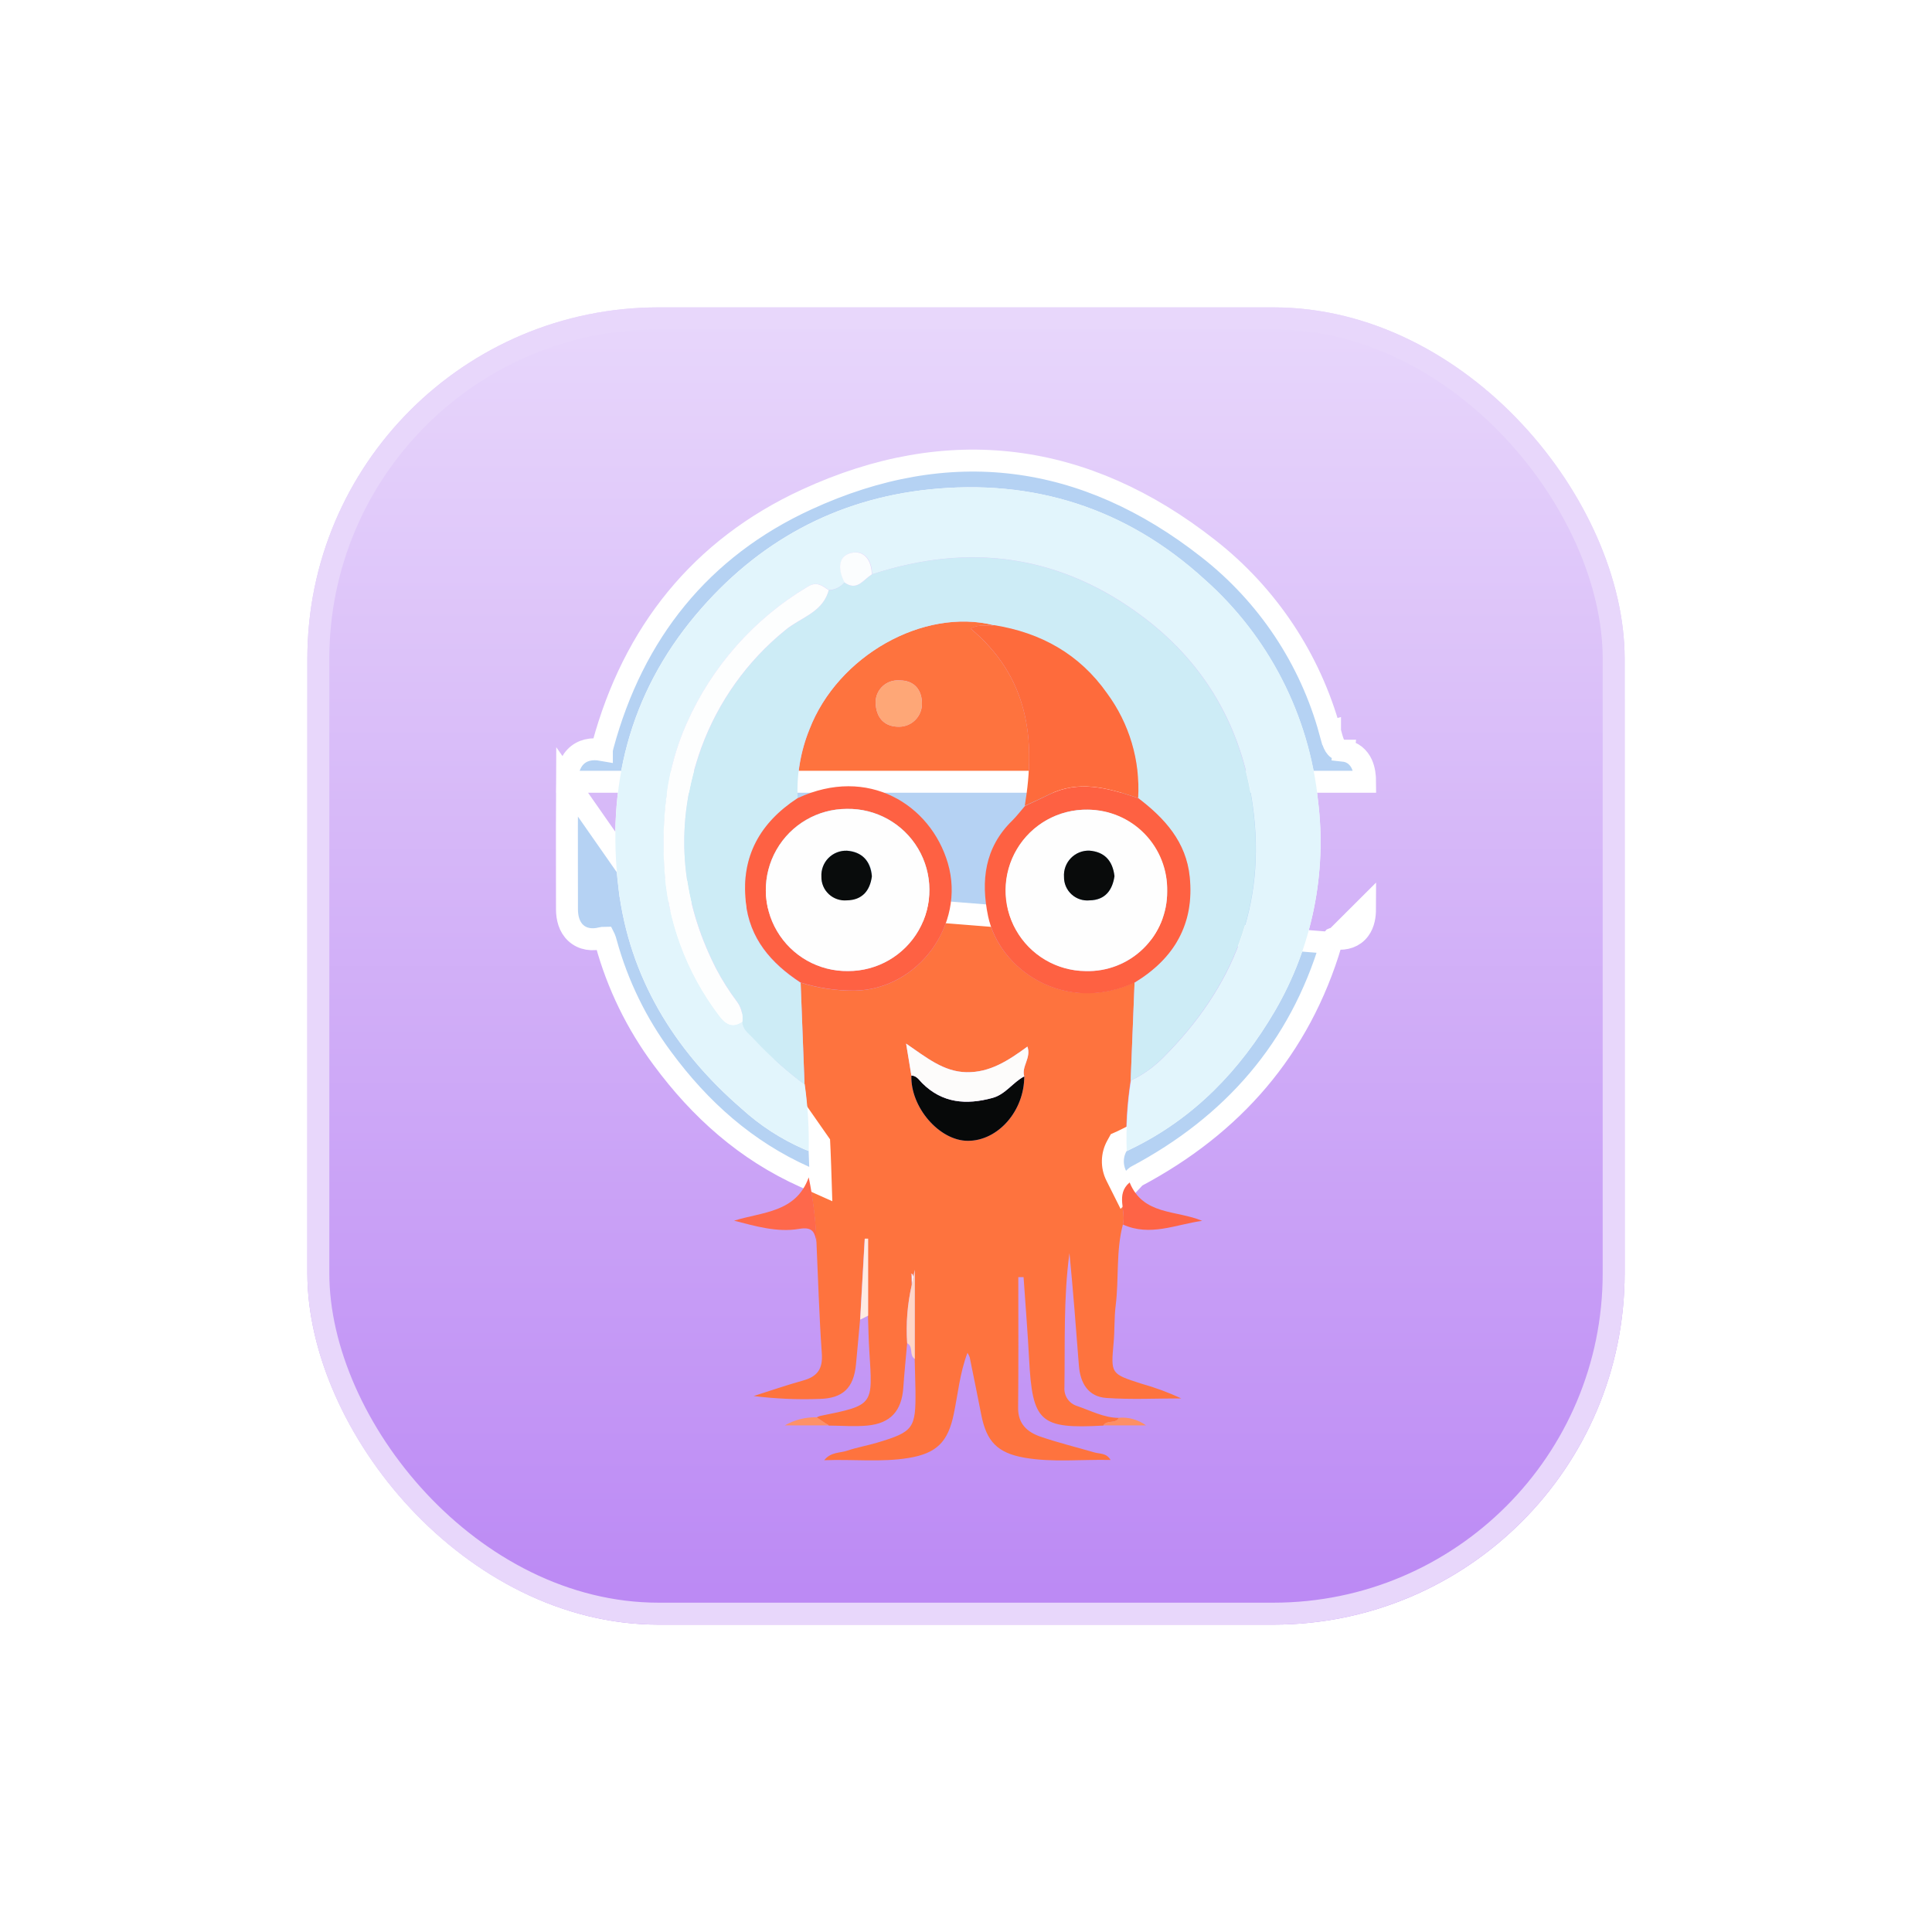 <svg width="88" height="88" viewBox="0 0 88 88" fill="none" xmlns="http://www.w3.org/2000/svg">
<g filter="url(#filter0_dd_122_5405)">
<rect x="14" y="14" width="60" height="60" rx="16" fill="url(#paint0_linear_122_5405)"/>
<rect x="14.5" y="14.5" width="59" height="59" rx="15.5" stroke="#E8D7FB"/>
<path d="M41.512 58.007C41.516 58.007 41.52 58.019 41.52 58.042C41.523 58.205 41.527 58.364 41.531 58.527C41.554 58.403 41.578 58.279 41.605 58.151C41.586 57.914 41.399 58.035 41.512 58.007Z" fill="#FEFEFE"/>
<path d="M51.686 44.747C51.682 44.751 51.674 44.751 51.67 44.755C51.674 44.759 51.682 44.763 51.686 44.767C51.682 44.763 51.686 44.755 51.686 44.747Z" fill="#FEFEFE"/>
<path d="M45.277 28.471V28.474H45.288C45.285 28.474 45.281 28.471 45.277 28.471Z" fill="#FEFEFE"/>
<path d="M50.724 61.16C50.775 60.598 50.748 60.028 50.817 59.47C50.972 58.24 50.825 56.984 51.147 55.771C51.306 55.143 50.798 54.406 51.449 53.855L51.286 53.32C51.147 53.038 51.154 52.705 51.306 52.428C51.268 51.351 51.333 50.272 51.5 49.206C51.558 47.725 51.62 46.244 51.678 44.759C51.674 44.755 51.666 44.752 51.663 44.748C48.495 46.202 45.509 44.166 45.001 41.723C44.668 40.118 44.846 38.602 46.099 37.377C46.308 37.172 46.486 36.935 46.68 36.71C47.192 33.643 46.835 30.828 44.214 28.634C44.606 28.409 44.959 28.537 45.277 28.479V28.475C42.062 27.668 38.162 29.867 36.871 33.224C36.469 34.217 36.288 35.284 36.34 36.353C39.527 34.876 42.384 36.64 43.171 39.327C43.989 42.123 41.81 45.081 38.914 45.124C38.085 45.128 37.26 45.005 36.468 44.759C36.526 46.303 36.585 47.846 36.646 49.389C36.788 50.395 36.849 51.412 36.828 52.429C36.836 52.669 36.844 52.909 36.851 53.15C36.844 53.309 36.836 53.468 36.828 53.63C37.03 54.605 37.15 55.594 37.189 56.589C37.182 56.563 37.176 56.538 37.173 56.511C37.177 56.538 37.185 56.562 37.189 56.589C37.266 58.276 37.313 59.966 37.433 61.653C37.483 62.35 37.231 62.699 36.588 62.878C35.828 63.091 35.08 63.347 34.327 63.587C35.32 63.712 36.321 63.756 37.321 63.719C38.395 63.696 38.883 63.219 38.988 62.153C39.054 61.474 39.112 60.796 39.174 60.117C39.244 58.888 39.313 57.655 39.383 56.426H39.535V59.935C39.554 60.466 39.562 61.001 39.596 61.532C39.752 64.01 39.825 63.995 37.355 64.495C37.299 64.512 37.244 64.536 37.193 64.564C37.34 64.661 37.487 64.758 37.635 64.859C37.68 64.866 37.72 64.893 37.743 64.933C38.333 64.937 38.926 64.987 39.507 64.933C40.566 64.832 41.066 64.266 41.144 63.215C41.19 62.541 41.26 61.866 41.318 61.191C41.258 60.3 41.328 59.406 41.527 58.535C41.523 58.372 41.52 58.214 41.516 58.051C41.516 58.027 41.508 58.012 41.508 58.016C41.395 58.043 41.582 57.923 41.601 58.159C41.62 58.054 41.644 57.95 41.663 57.845V61.908C41.675 62.385 41.69 62.858 41.698 63.335C41.717 65.061 41.609 65.216 39.965 65.708C39.511 65.844 39.038 65.925 38.588 66.076C38.263 66.189 37.848 66.127 37.541 66.511C38.879 66.46 40.132 66.612 41.376 66.41C42.663 66.201 43.175 65.681 43.439 64.425C43.633 63.502 43.714 62.552 44.067 61.618C44.107 61.681 44.141 61.749 44.168 61.819C44.346 62.692 44.524 63.568 44.695 64.44C44.935 65.662 45.432 66.181 46.672 66.398C47.956 66.619 49.255 66.468 50.585 66.499C50.395 66.174 50.096 66.228 49.856 66.158C49.03 65.918 48.188 65.712 47.378 65.433C46.789 65.227 46.366 64.851 46.374 64.126C46.393 62.141 46.382 60.156 46.382 58.171H46.622C46.707 59.415 46.808 60.656 46.874 61.901C47.025 64.778 47.367 65.092 50.255 64.933C50.418 64.661 50.817 64.875 50.968 64.584C50.274 64.58 49.67 64.246 49.034 64.033C48.681 63.912 48.455 63.568 48.483 63.196C48.514 61.156 48.437 59.109 48.712 57.077C48.879 58.783 49.011 60.493 49.142 62.199C49.204 62.998 49.565 63.622 50.402 63.676C51.535 63.754 52.671 63.696 53.807 63.696C53.216 63.422 52.604 63.196 51.977 63.021C50.589 62.575 50.596 62.571 50.724 61.16ZM41.993 32.069C41.987 32.636 41.529 33.095 40.961 33.1C40.352 33.112 39.895 32.763 39.883 31.972C39.889 31.698 40.006 31.438 40.208 31.252C40.411 31.067 40.68 30.973 40.954 30.991C41.679 30.98 42.004 31.468 41.993 32.069ZM46.653 49.028C46.657 50.598 45.455 51.967 44.083 51.963C42.788 51.959 41.465 50.432 41.512 48.989C41.442 48.563 41.368 48.133 41.272 47.535C42.198 48.167 42.977 48.815 44.02 48.838C45.087 48.858 45.924 48.311 46.797 47.671C46.983 48.183 46.514 48.582 46.653 49.028Z" fill="#FE733E"/>
<path d="M37.315 52.063L37.331 52.4C37.343 52.635 37.35 52.872 37.358 53.102L37.359 53.133L37.385 53.932L36.655 53.606C33.979 52.409 31.884 50.532 30.176 48.217C29.001 46.638 28.131 44.854 27.61 42.956L27.61 42.954C27.582 42.851 27.56 42.783 27.538 42.734C27.534 42.725 27.53 42.717 27.527 42.711C27.502 42.711 27.458 42.715 27.39 42.732L27.389 42.732C26.978 42.832 26.548 42.793 26.226 42.495C25.921 42.214 25.825 41.803 25.825 41.413C25.825 40.861 25.824 40.309 25.823 39.757C25.822 38.376 25.82 36.993 25.828 35.61L37.315 52.063ZM37.315 52.063L36.997 51.952M37.315 52.063L36.997 51.952M36.997 51.952C36.973 51.944 36.947 51.934 36.91 51.918L36.899 51.913C36.87 51.901 36.834 51.886 36.795 51.872C35.811 51.44 34.904 50.85 34.11 50.124L34.11 50.124M36.997 51.952L34.11 50.124M60.633 42.948C59.202 47.776 56.139 51.251 51.755 53.58C51.72 53.606 51.687 53.636 51.657 53.668L51.166 54.196L50.843 53.551C50.628 53.122 50.639 52.613 50.873 52.193L50.953 52.048L51.105 51.98C51.171 51.95 51.24 51.916 51.319 51.876L51.323 51.874L51.323 51.874C54.06 50.541 56.094 48.433 57.632 45.806C59.27 43.001 59.939 39.735 59.534 36.512L59.532 36.502L59.532 36.502C59.139 32.745 57.355 29.27 54.529 26.762L54.524 26.758L54.524 26.758C51.058 23.592 46.955 22.313 42.366 22.791C38.246 23.223 34.8 25.092 32.085 28.316C29.122 31.838 28.123 35.933 28.667 40.403L60.633 42.948ZM60.633 42.948C60.676 42.805 60.711 42.762 60.718 42.755C60.72 42.754 60.722 42.753 60.726 42.753C60.742 42.749 60.781 42.744 60.854 42.752L60.855 42.752C61.283 42.796 61.67 42.675 61.917 42.343C62.132 42.055 62.173 41.694 62.174 41.41L60.633 42.948ZM61.203 34.193C61.628 34.24 61.892 34.508 62.028 34.802C62.151 35.071 62.177 35.374 62.178 35.608L25.828 35.609C25.831 35.228 25.91 34.794 26.204 34.483C26.516 34.155 26.953 34.076 27.414 34.158C27.414 34.158 27.414 34.157 27.414 34.157C27.417 34.142 27.42 34.126 27.424 34.106C27.433 34.063 27.444 34.011 27.459 33.957C28.844 28.827 31.919 24.969 36.743 22.751C39.964 21.268 43.132 20.715 46.208 21.096C49.282 21.476 52.233 22.786 55.026 24.979C57.729 27.088 59.678 30.015 60.581 33.323M61.203 34.193C61.204 34.193 61.204 34.193 61.205 34.193L61.146 34.69L61.2 34.193C61.201 34.193 61.202 34.193 61.203 34.193ZM61.203 34.193C60.953 34.163 60.868 34.076 60.809 33.982C60.73 33.857 60.687 33.705 60.62 33.462C60.608 33.419 60.595 33.373 60.581 33.323M60.581 33.323C60.581 33.322 60.581 33.321 60.581 33.321L60.099 33.457L60.582 33.325C60.582 33.324 60.581 33.324 60.581 33.323ZM34.11 50.124L34.1 50.115M34.11 50.124L34.1 50.115M34.1 50.115C31.099 47.522 29.142 44.299 28.667 40.403L34.1 50.115Z" fill="#B5D2F3" stroke="white"/>
<path d="M36.836 53.626C36.262 55.235 34.735 55.197 33.436 55.6C34.413 55.852 35.406 56.142 36.383 55.976C36.964 55.875 37.077 56.084 37.162 56.429C37.17 56.457 37.174 56.484 37.181 56.511C37.185 56.534 37.193 56.561 37.197 56.588C37.158 55.593 37.038 54.602 36.836 53.626Z" fill="#FE684B"/>
<path d="M51.147 55.775C52.388 56.337 53.559 55.771 54.757 55.608C53.586 55.111 52.07 55.367 51.453 53.859C50.798 54.41 51.306 55.146 51.147 55.775Z" fill="#FE6446"/>
<path d="M41.667 57.837C41.648 57.942 41.624 58.046 41.605 58.151C41.582 58.275 41.555 58.399 41.531 58.527C41.332 59.398 41.262 60.292 41.322 61.183C41.613 61.334 41.4 61.734 41.667 61.897L41.667 57.837Z" fill="#FED6C8"/>
<path d="M39.391 56.418C39.321 57.647 39.251 58.88 39.181 60.109C39.302 60.047 39.422 59.989 39.542 59.927V56.418H39.391Z" fill="#FEEBE3"/>
<path d="M35.746 64.925H37.747C37.712 64.901 37.673 64.878 37.638 64.851C37.491 64.754 37.343 64.657 37.196 64.556C36.688 64.545 36.187 64.672 35.746 64.925Z" fill="#FE9166"/>
<path d="M50.255 64.925H52.202C51.845 64.665 51.408 64.541 50.969 64.576C50.817 64.871 50.414 64.653 50.255 64.925Z" fill="#FE8F64"/>
<path d="M51.546 52.32C54.388 50.94 56.486 48.753 58.068 46.054C59.761 43.155 60.452 39.778 60.033 36.446C59.631 32.564 57.786 28.974 54.865 26.385C51.29 23.124 47.045 21.798 42.318 22.294C38.069 22.736 34.502 24.675 31.706 27.994C28.639 31.635 27.616 35.873 28.174 40.463C28.666 44.507 30.698 47.834 33.777 50.494C34.614 51.258 35.572 51.881 36.611 52.335C36.685 52.366 36.758 52.397 36.836 52.425C36.856 51.408 36.796 50.392 36.654 49.385C36.576 49.33 36.498 49.276 36.421 49.218C35.654 48.625 34.938 47.969 34.281 47.256C34.075 47.047 33.819 46.868 33.819 46.527C33.362 46.857 33.032 46.628 32.765 46.264C31.263 44.293 30.389 41.917 30.256 39.443C30.148 37.202 30.349 35.023 31.291 32.926C32.442 30.335 34.369 28.165 36.805 26.714C37.224 26.459 37.464 26.687 37.755 26.877C38.034 26.866 38.295 26.736 38.472 26.52L38.437 26.439C38.189 25.916 38.177 25.323 38.774 25.183C39.375 25.039 39.717 25.528 39.721 26.16C44.206 24.687 48.378 25.284 52.143 28.157C54.958 30.305 56.571 33.185 57.063 36.698C57.699 41.215 56.172 44.961 53.023 48.129C52.652 48.51 52.226 48.834 51.759 49.09C51.678 49.133 51.596 49.172 51.515 49.21C51.348 50.276 51.283 51.355 51.321 52.432C51.391 52.397 51.465 52.359 51.546 52.32Z" fill="#E2F5FC"/>
<path d="M53.016 48.132C56.16 44.964 57.688 41.219 57.056 36.702C56.564 33.185 54.951 30.304 52.136 28.16C48.371 25.287 44.195 24.694 39.713 26.163C39.705 26.167 39.697 26.175 39.69 26.179C39.337 26.404 39.062 26.889 38.554 26.586C38.523 26.567 38.495 26.551 38.465 26.528C38.288 26.744 38.026 26.875 37.747 26.885C37.736 26.931 37.72 26.974 37.705 27.02C37.383 27.924 36.417 28.16 35.77 28.703C34.033 30.112 32.711 31.965 31.943 34.065C30.71 37.501 30.962 40.866 32.614 44.115C32.888 44.642 33.206 45.145 33.564 45.62C33.759 45.878 33.848 46.201 33.812 46.523V46.535C33.812 46.872 34.068 47.054 34.273 47.263C34.932 47.975 35.647 48.631 36.413 49.225C36.491 49.28 36.569 49.338 36.646 49.392C36.588 47.849 36.528 46.306 36.468 44.763C36.464 44.763 36.464 44.759 36.46 44.759C35.118 43.879 34.134 42.754 33.963 41.079C33.75 39.013 34.618 37.485 36.309 36.372C36.316 36.368 36.324 36.361 36.332 36.357C36.28 35.288 36.461 34.22 36.863 33.228C38.154 29.874 42.055 27.672 45.269 28.478C45.273 28.478 45.278 28.479 45.281 28.482C47.413 28.827 49.166 29.8 50.422 31.588C51.436 32.964 51.936 34.651 51.837 36.357C53.047 37.276 54.024 38.353 54.183 39.947C54.396 42.091 53.481 43.658 51.678 44.751V44.77C51.62 46.251 51.558 47.733 51.5 49.218C51.585 49.179 51.667 49.14 51.744 49.097C52.215 48.843 52.644 48.517 53.016 48.132Z" fill="#CDECF6"/>
<path d="M47.793 36.183C49.123 35.527 50.414 35.88 51.698 36.303C51.744 36.318 51.794 36.334 51.841 36.349C51.941 34.643 51.44 32.956 50.426 31.58C49.17 29.793 47.417 28.82 45.285 28.475H45.273C44.955 28.537 44.602 28.405 44.211 28.63C46.832 30.824 47.192 33.639 46.676 36.706C46.758 36.667 46.836 36.632 46.917 36.594C47.215 36.458 47.506 36.326 47.793 36.183Z" fill="#FE6B3C"/>
<path d="M54.191 39.944C54.032 38.35 53.054 37.272 51.845 36.353C51.798 36.338 51.748 36.322 51.701 36.307C50.414 35.884 49.127 35.531 47.797 36.187C47.51 36.33 47.215 36.466 46.925 36.601C46.843 36.64 46.766 36.675 46.684 36.714C46.49 36.935 46.312 37.175 46.103 37.381C44.846 38.606 44.672 40.122 45.005 41.727C45.513 44.174 48.499 46.209 51.67 44.759C51.674 44.755 51.682 44.755 51.686 44.751C53.489 43.654 54.408 42.084 54.191 39.944ZM49.449 44.228C47.961 44.212 46.629 43.301 46.076 41.92C45.522 40.539 45.855 38.961 46.92 37.922C47.985 36.882 49.571 36.587 50.938 37.175C52.305 37.762 53.184 39.115 53.163 40.603C53.169 41.582 52.777 42.521 52.076 43.205C51.376 43.889 50.427 44.258 49.449 44.228Z" fill="#FE6142"/>
<path d="M36.313 36.365C34.622 37.477 33.754 39.005 33.967 41.072C34.138 42.747 35.122 43.871 36.464 44.751C36.468 44.751 36.468 44.755 36.472 44.755C37.264 45.001 38.089 45.124 38.918 45.12C41.811 45.077 43.993 42.122 43.175 39.323C42.388 36.636 39.527 34.872 36.344 36.349C36.333 36.353 36.322 36.358 36.313 36.365ZM38.623 44.228C37.299 44.245 36.067 43.552 35.394 42.411C34.721 41.27 34.711 39.856 35.367 38.706C36.023 37.555 37.245 36.844 38.569 36.842C39.899 36.816 41.14 37.507 41.818 38.651C42.496 39.796 42.506 41.216 41.845 42.37C41.184 43.524 39.954 44.234 38.623 44.228Z" fill="#FE6143"/>
<path d="M42 49.33C41.857 49.187 41.752 48.993 41.512 48.989C41.465 50.431 42.783 51.959 44.082 51.963C45.459 51.967 46.657 50.598 46.653 49.028C46.133 49.295 45.804 49.846 45.207 50.009C44.017 50.334 42.923 50.253 42 49.33Z" fill="#070909"/>
<path d="M46.797 47.671C45.924 48.31 45.091 48.857 44.02 48.838C42.974 48.818 42.198 48.167 41.272 47.535C41.372 48.132 41.442 48.559 41.512 48.989C41.752 48.997 41.857 49.187 42 49.33C42.919 50.253 44.017 50.334 45.207 50.009C45.804 49.846 46.133 49.299 46.653 49.028C46.514 48.582 46.983 48.182 46.797 47.671Z" fill="#FDFCFB"/>
<path d="M40.953 30.994C40.679 30.973 40.408 31.067 40.206 31.253C40.003 31.439 39.886 31.7 39.883 31.976C39.895 32.766 40.352 33.111 40.961 33.104C41.529 33.099 41.987 32.64 41.993 32.072C42.004 31.468 41.678 30.979 40.953 30.994Z" fill="#FEA777"/>
<path d="M33.812 46.519C33.848 46.198 33.759 45.874 33.564 45.616C33.207 45.141 32.889 44.638 32.614 44.112C30.962 40.862 30.706 37.497 31.943 34.062C32.711 31.962 34.033 30.108 35.77 28.7C36.417 28.157 37.383 27.924 37.705 27.017C37.721 26.972 37.735 26.927 37.747 26.881C37.456 26.691 37.216 26.462 36.797 26.718C34.361 28.168 32.435 30.338 31.284 32.929C30.342 35.027 30.14 37.206 30.249 39.447C30.384 41.92 31.258 44.296 32.757 46.267C33.025 46.632 33.358 46.861 33.812 46.531V46.519Z" fill="#FDFEFE"/>
<path d="M39.686 26.179C39.694 26.176 39.701 26.168 39.709 26.164C39.701 25.532 39.364 25.043 38.763 25.187C38.166 25.33 38.178 25.924 38.426 26.443L38.461 26.524C38.489 26.546 38.519 26.565 38.55 26.583C39.058 26.889 39.333 26.4 39.686 26.179Z" fill="#FBFDFE"/>
<path d="M53.163 40.607C53.19 39.628 52.82 38.68 52.137 37.978C51.455 37.276 50.517 36.88 49.538 36.881C48.221 36.859 46.993 37.543 46.319 38.675C45.645 39.807 45.627 41.212 46.274 42.36C46.92 43.508 48.131 44.222 49.449 44.232C50.427 44.261 51.374 43.891 52.075 43.207C52.775 42.524 53.168 41.585 53.163 40.607ZM49.631 41.01C49.33 41.04 49.031 40.94 48.808 40.736C48.585 40.532 48.46 40.242 48.464 39.94C48.444 39.625 48.558 39.316 48.777 39.089C48.996 38.862 49.3 38.738 49.615 38.746C50.298 38.796 50.681 39.195 50.763 39.909C50.67 40.545 50.344 40.998 49.631 41.01Z" fill="#FEFEFE"/>
<path d="M38.569 36.845C37.245 36.847 36.023 37.559 35.367 38.709C34.711 39.86 34.721 41.274 35.394 42.414C36.067 43.555 37.299 44.249 38.624 44.231C39.954 44.237 41.184 43.528 41.845 42.374C42.506 41.22 42.496 39.799 41.818 38.655C41.14 37.511 39.899 36.819 38.569 36.845ZM38.573 41.009C38.272 41.037 37.973 40.935 37.751 40.728C37.53 40.522 37.407 40.23 37.414 39.928C37.397 39.612 37.514 39.304 37.737 39.08C37.959 38.856 38.265 38.735 38.581 38.749C39.215 38.758 39.722 39.278 39.713 39.912C39.628 40.567 39.271 41.002 38.573 41.009Z" fill="#FEFEFE"/>
<path d="M49.615 38.745C49.3 38.736 48.995 38.86 48.775 39.088C48.556 39.315 48.443 39.624 48.464 39.94C48.459 40.242 48.584 40.532 48.807 40.736C49.03 40.941 49.33 41.04 49.631 41.01C50.34 40.998 50.67 40.544 50.763 39.908C50.681 39.195 50.298 38.796 49.615 38.745Z" fill="#090B0B"/>
<path d="M38.581 38.749C38.265 38.736 37.959 38.856 37.736 39.08C37.514 39.305 37.397 39.613 37.414 39.928C37.407 40.231 37.53 40.522 37.751 40.728C37.972 40.935 38.272 41.037 38.573 41.01C39.271 41.002 39.628 40.568 39.713 39.913C39.647 39.195 39.252 38.804 38.581 38.749Z" fill="#090C0C"/>
</g>
<defs>
<filter id="filter0_dd_122_5405" x="0" y="0" width="88" height="88" filterUnits="userSpaceOnUse" color-interpolation-filters="sRGB">
<feFlood flood-opacity="0" result="BackgroundImageFix"/>
<feColorMatrix in="SourceAlpha" type="matrix" values="0 0 0 0 0 0 0 0 0 0 0 0 0 0 0 0 0 0 127 0" result="hardAlpha"/>
<feOffset dx="4" dy="-4"/>
<feGaussianBlur stdDeviation="5"/>
<feComposite in2="hardAlpha" operator="out"/>
<feColorMatrix type="matrix" values="0 0 0 0 0.91 0 0 0 0 0.843 0 0 0 0 0.984 0 0 0 0.8 0"/>
<feBlend mode="normal" in2="BackgroundImageFix" result="effect1_dropShadow_122_5405"/>
<feColorMatrix in="SourceAlpha" type="matrix" values="0 0 0 0 0 0 0 0 0 0 0 0 0 0 0 0 0 0 127 0" result="hardAlpha"/>
<feOffset dx="-4" dy="4"/>
<feGaussianBlur stdDeviation="5"/>
<feComposite in2="hardAlpha" operator="out"/>
<feColorMatrix type="matrix" values="0 0 0 0 0.91 0 0 0 0 0.843 0 0 0 0 0.984 0 0 0 0.8 0"/>
<feBlend mode="normal" in2="effect1_dropShadow_122_5405" result="effect2_dropShadow_122_5405"/>
<feBlend mode="normal" in="SourceGraphic" in2="effect2_dropShadow_122_5405" result="shape"/>
</filter>
<linearGradient id="paint0_linear_122_5405" x1="44" y1="14" x2="44" y2="74" gradientUnits="userSpaceOnUse">
<stop stop-color="#E8D7FB"/>
<stop offset="1" stop-color="#BB88F4"/>
</linearGradient>
</defs>
</svg>
